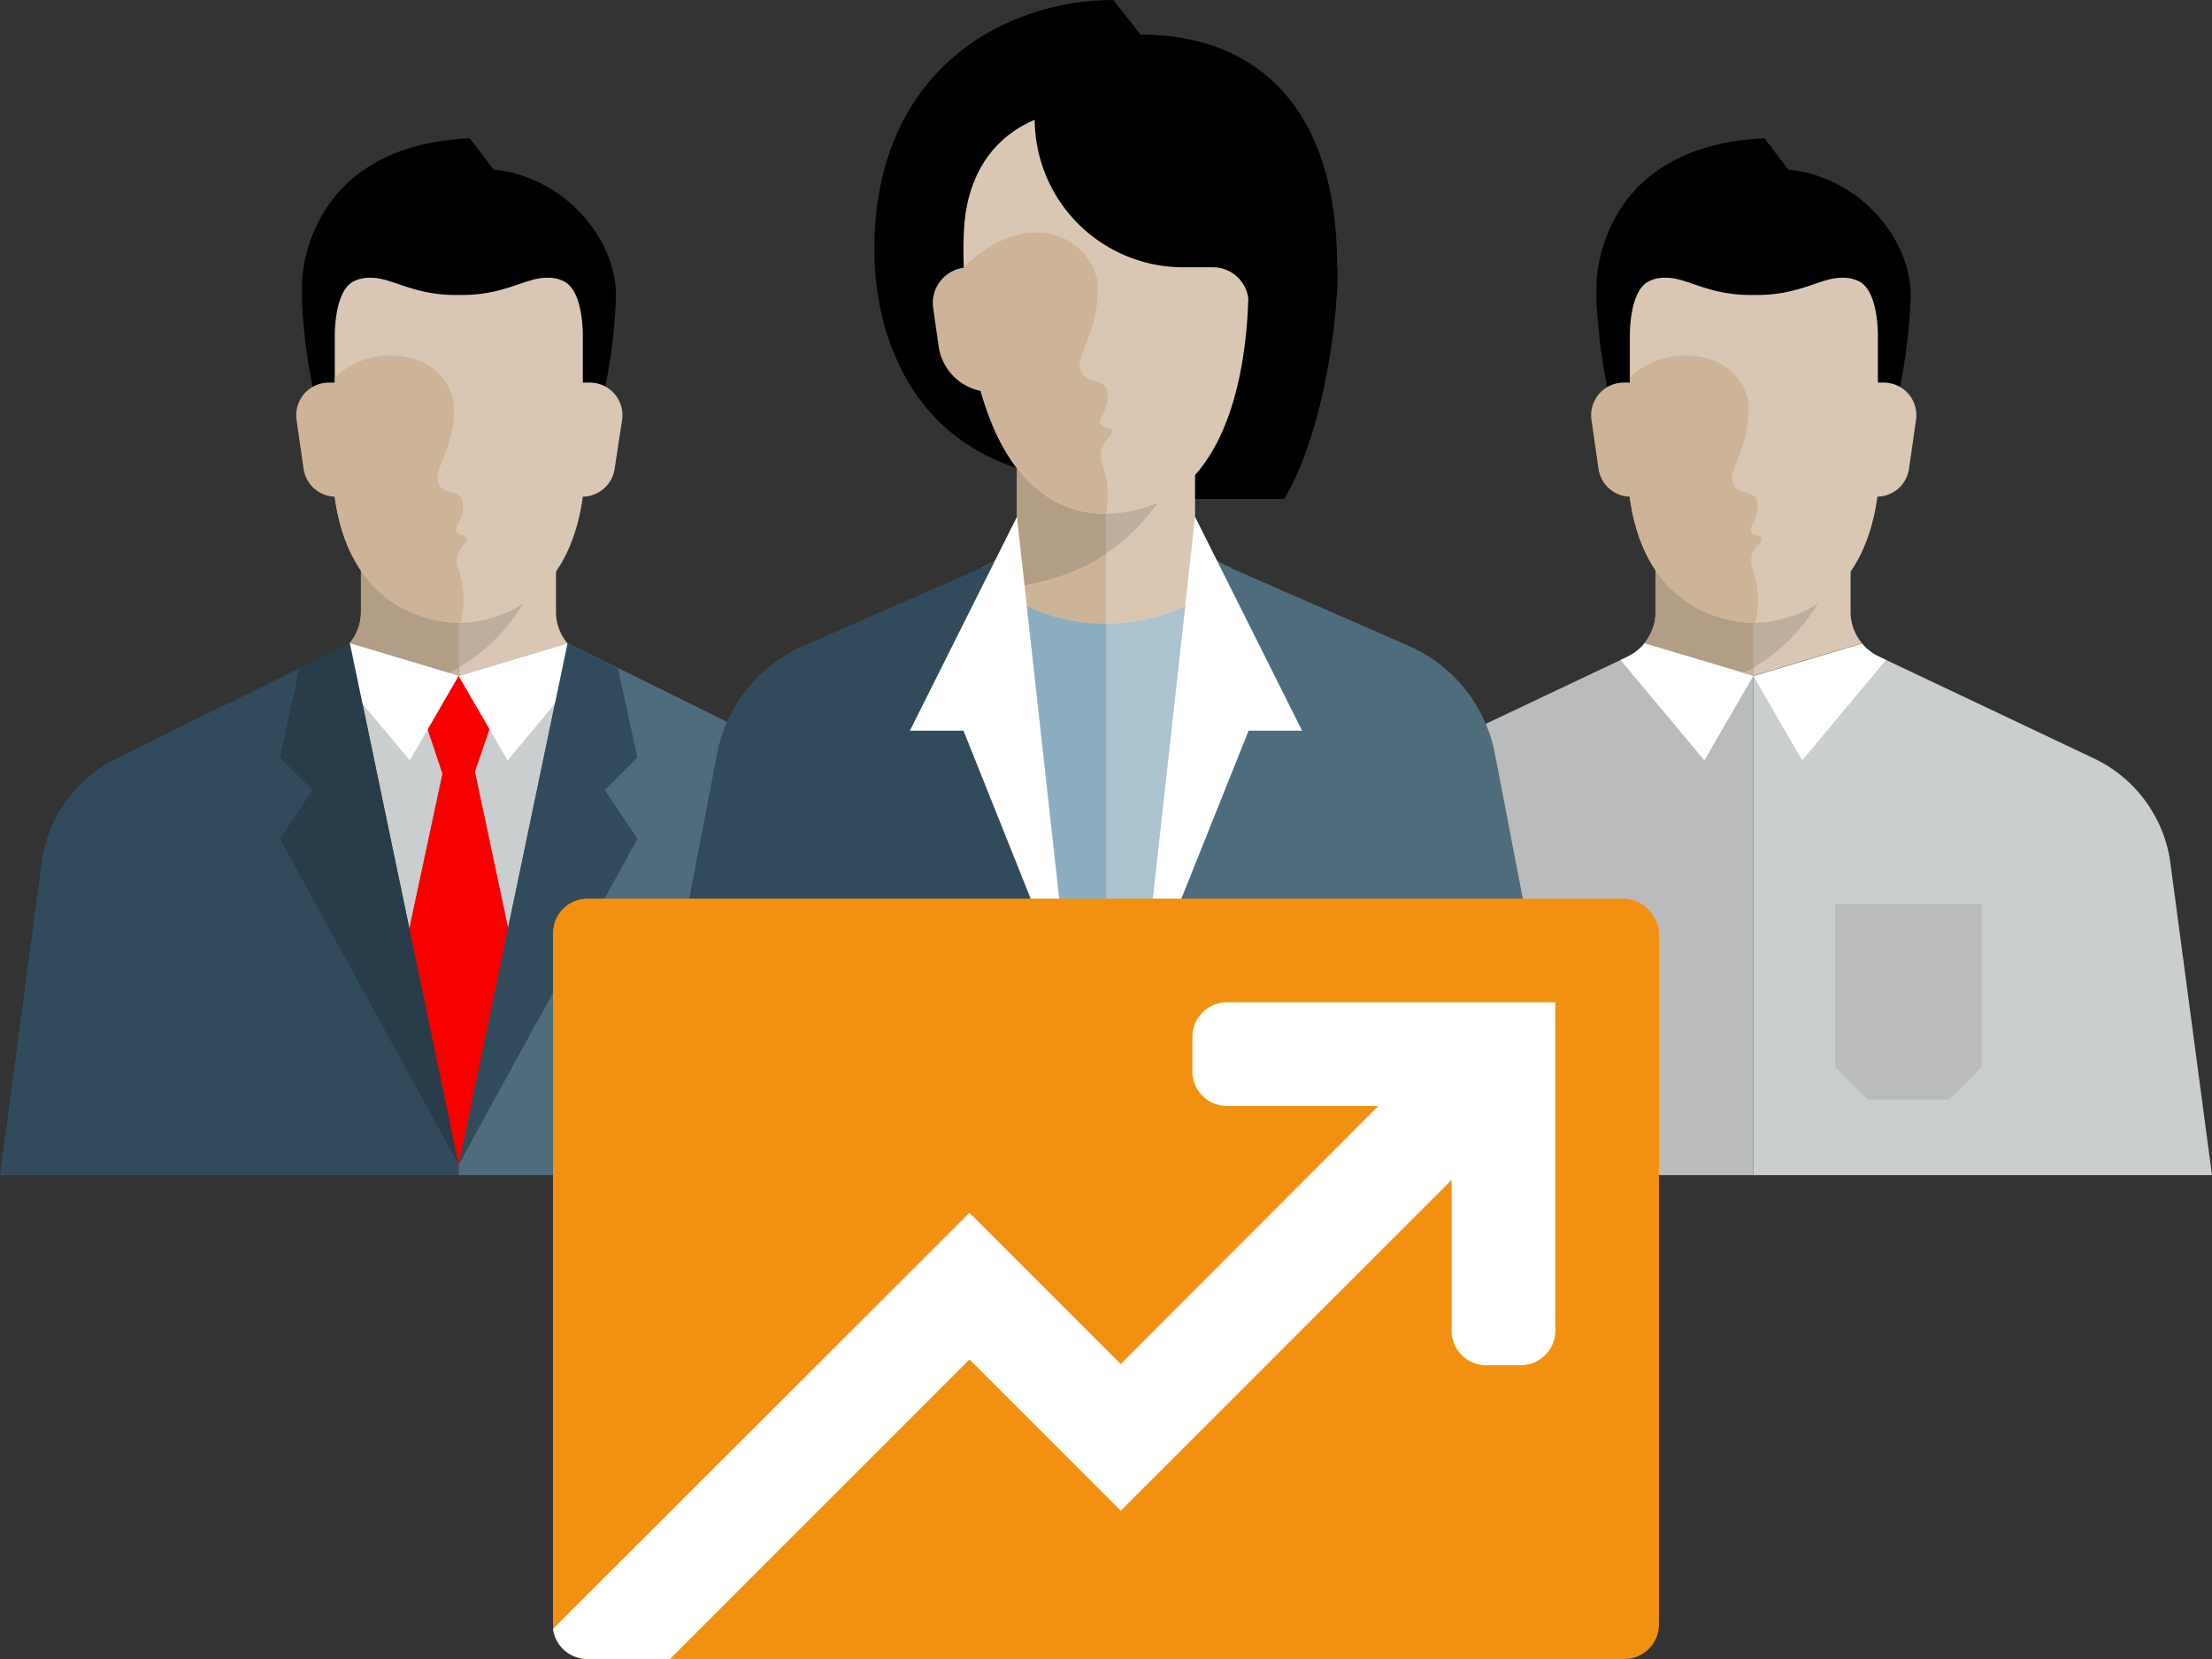 <svg xmlns="http://www.w3.org/2000/svg" viewBox="0 0 192 144"><rect x="0" y="0" width="192" height="144" fill="#333333" stroke="none"/><defs><style>.cls-1{fill:#cbcece;}.cls-2{fill:#b9bbbd;}.cls-3{fill:#dac7b3;}.cls-4{fill:#cdb498;}.cls-5{fill:#b29d86;}.cls-6{fill:#bdae9d;}.cls-7{fill:#fff;}.cls-8{fill:#324b5c;}.cls-9{fill:#4f6c7d;}.cls-10{fill:#f80000;}.cls-11{fill:#283c4a;}.cls-12{fill:#8aadbf;}.cls-13{fill:#aac3cf;}.cls-14{fill:#f29111;}</style></defs><title>employers</title><g id="Layer_2" data-name="Layer 2"><g id="Icons"><path class="cls-1" d="M192,102l-3.61-27.08a11.79,11.79,0,0,0-6.64-9.09l-12.66-6-6-2.84a3.7,3.7,0,0,1-1-.67v2.35h-9.9V102Z"/><path class="cls-2" d="M152.19,102V58.67h-9.9V56.32a3.92,3.92,0,0,1-1,.67l-6,2.84-12.66,6A11.79,11.79,0,0,0,116,74.92L112.37,102Z"/><path class="cls-3" d="M161.63,55.84a4.2,4.2,0,0,1-1-2.68V45.94h-8.48V58.67l9.44-2.83Z"/><path class="cls-4" d="M142.74,55.84l9.45,2.83V45.94H143.7v7.22a4.2,4.2,0,0,1-1,2.68Z"/><path class="cls-5" d="M143.7,53.16A4.22,4.22,0,0,1,141.27,57h0a11.21,11.21,0,0,0,5.33,2.87,16.4,16.4,0,0,0,5.6-1.93v-12H143.7Z"/><path class="cls-6" d="M160.11,47.4l.43-1.46h-8.35v12h0c.28-.16.56-.34.84-.52C155.85,55.53,158.43,52.43,160.11,47.4Z"/><path d="M139.78,34.87l-.36.83H165l-.36-.83a48.31,48.31,0,0,0,1.21-9.27c-.05-5.05-4.6-10.29-10.63-10.88L153.16,12c-14.67.69-14.58,12.68-14.58,12.68v1.45A49.72,49.72,0,0,0,139.78,34.87Z"/><path class="cls-2" d="M169.2,95.44h-7.08l-2.82-2.83V78.47H172V92.61Z"/><path class="cls-7" d="M163.71,57.28,163.1,57a4.16,4.16,0,0,1-1.47-1.15l-9.44,2.83L156.43,66Z"/><path class="cls-7" d="M141.27,57l-.61.29L147.94,66l4.25-7.34-9.45-2.83A4.16,4.16,0,0,1,141.27,57Z"/><path class="cls-3" d="M163.54,33.21H163V29.32s.12-4.08-1.68-4.92a3,3,0,0,0-1.4-.29c-1.88-.05-3.75,1.58-7.68,1.49-3.94.09-5.81-1.54-7.69-1.49a3,3,0,0,0-1.4.29c-1.8.84-1.68,4.92-1.68,4.92v13.6h0v.24C142.9,53.59,150.8,54,152,54.05h.37c1.23,0,9.13-.46,10.58-10.88v-.06a2.82,2.82,0,0,0,2.75-2.42l.61-4.25A2.83,2.83,0,0,0,163.54,33.21Z"/><path class="cls-4" d="M152.12,45.48a2.83,2.83,0,0,0,.37-2.15c-.66-1-1.9-.24-2.16-1.73-.1-.56.85-2.33,1.18-3.81a8.64,8.64,0,0,0,.2-3.18A4.89,4.89,0,0,0,148,31.07a7,7,0,0,0-6.54,1.69v.45h-.52a2.83,2.83,0,0,0-2.8,3.23l.61,4.25a2.82,2.82,0,0,0,2.71,2.42v.06C142.88,53.59,150.78,54,152,54.05h.35a8.31,8.31,0,0,0-.06-4.15,2.72,2.72,0,0,0-.11-.38,2,2,0,0,1,.57-2.38C153.44,46,151.4,46.93,152.12,45.48Z"/><path class="cls-8" d="M39.81,102V55.84H30.37l-20.26,10a11.8,11.8,0,0,0-6.49,9L0,102Z"/><path class="cls-9" d="M79.63,102,76,74.82a11.79,11.79,0,0,0-6.48-9l-20.26-10H39.81V102Z"/><path class="cls-3" d="M49.26,55.84a4.2,4.2,0,0,1-1-2.68V45.94H39.81V58.67l9.45-2.83Z"/><path class="cls-4" d="M30.37,55.84l9.44,2.83V45.94H31.33v7.22a4.2,4.2,0,0,1-1,2.68Z"/><path class="cls-5" d="M31.33,53.16A4.24,4.24,0,0,1,28.9,57h0a11.21,11.21,0,0,0,5.33,2.87,16.35,16.35,0,0,0,5.59-1.93v-12H31.33Z"/><path class="cls-6" d="M47.74,47.4l.43-1.46H39.81v12h0c.28-.16.56-.34.84-.52C43.48,55.53,46.05,52.43,47.74,47.4Z"/><path d="M27.41,34.87l-.36.83H52.62l-.36-.83a48.31,48.31,0,0,0,1.21-9.27c-.06-5.05-4.6-10.29-10.63-10.88L40.78,12c-14.66.69-14.57,12.68-14.57,12.68v1.45A49.72,49.72,0,0,0,27.41,34.87Z"/><path class="cls-3" d="M51.17,33.21h-.58V29.32s.12-4.08-1.68-4.92a3,3,0,0,0-1.4-.29c-1.88-.05-3.75,1.58-7.69,1.49-3.93.09-5.8-1.54-7.68-1.49a3,3,0,0,0-1.4.29c-1.8.84-1.68,4.92-1.68,4.92v13.6h0v.24C30.51,53.59,38.41,54,39.64,54.05H40c1.23,0,9.13-.46,10.58-10.88v-.06a2.83,2.83,0,0,0,2.77-2.42L54,36.44A2.83,2.83,0,0,0,51.17,33.21Z"/><path class="cls-4" d="M39.75,45.48a2.83,2.83,0,0,0,.37-2.15c-.67-1-1.91-.24-2.16-1.73-.1-.56.85-2.33,1.18-3.81a8.61,8.61,0,0,0,.19-3.18,4.88,4.88,0,0,0-3.73-3.54,7,7,0,0,0-6.54,1.69v.45h-.52a2.83,2.83,0,0,0-2.8,3.23l.61,4.25a2.82,2.82,0,0,0,2.71,2.42v.06C30.51,53.59,38.41,54,39.64,54.05H40a8.31,8.31,0,0,0-.06-4.15c0-.13-.07-.25-.11-.38a2,2,0,0,1,.57-2.38C41.07,46,39,46.93,39.75,45.48Z"/><polygon class="cls-1" points="30.37 55.84 39.81 101.1 49.26 55.84 39.81 58.67 30.37 55.84"/><polygon class="cls-10" points="39.81 101.1 45.47 86.96 41.23 66.98 44.06 58.67 35.57 58.67 38.4 67.16 34.16 86.96 39.81 101.1"/><path class="cls-7" d="M51.34,57.28,50.73,57a4.16,4.16,0,0,1-1.47-1.15l-9.45,2.83L44.06,66Z"/><path class="cls-7" d="M28.9,57l-.61.29L35.57,66l4.24-7.34-9.44-2.83A4.16,4.16,0,0,1,28.9,57Z"/><polygon class="cls-8" points="52.5 68.57 55.33 65.74 53.63 57.99 49.26 55.84 39.81 101.1 55.33 72.81 52.5 68.57"/><polygon class="cls-11" points="27.13 68.57 24.3 65.74 26 57.99 30.37 55.84 39.81 101.1 24.3 72.81 27.13 68.57"/><polygon class="cls-12" points="96 99 96 44.86 88.27 44.86 77.44 89.72 77.44 99 96 99"/><polygon class="cls-13" points="114.56 99 114.56 89.72 103.73 44.86 96 44.86 96 99 114.56 99"/><path d="M116.11,23.2H96V43.31h15.47C114.51,38.25,116.11,29.11,116.11,23.2Z"/><path class="cls-4" d="M96,54.14V35.05H88.27v9.87a4.66,4.66,0,0,1-2.78,4.25l-.29.12C85.53,49.79,88.63,54.14,96,54.14Z"/><path class="cls-3" d="M106.8,49.29l-.29-.12a4.66,4.66,0,0,1-2.78-4.25V35.05H96V54.14C103.37,54.14,106.47,49.79,106.8,49.29Z"/><path class="cls-6" d="M103.73,37.13V35.05H96v13C99.08,46,101.89,42.62,103.73,37.13Z"/><path class="cls-5" d="M88.27,35.05v9.87a4.66,4.66,0,0,1-2.78,4.25l-.29.12A9.44,9.44,0,0,0,86.77,51a18.67,18.67,0,0,0,8.31-2.35c.31-.18.62-.38.92-.58v-13Z"/><path d="M99,3,96.63,0C87.15,0,75.89,6.12,75.89,21.66c0,8.48,4.25,20.11,20.17,20.11s20-9.22,20-18.57C116.11,9.35,109.08,3,99,3Z"/><path class="cls-3" d="M108.3,22.27s-.27-13-12.17-13-12.41,8.9-12.48,11.17c0,0-.83,18,7.69,22.93h0c4.38,2.6,9.18.31,9.76,0C109.61,38.6,108.3,22.27,108.3,22.27Z"/><path class="cls-4" d="M95.66,36.05a3.05,3.05,0,0,0,.4-2.35c-.72-1.09-2.08-.26-2.35-1.89-.11-.62.92-2.56,1.28-4.17a9.45,9.45,0,0,0,.22-3.48,5.31,5.31,0,0,0-4.09-3.87c-3.2-.66-6.18,1.6-7.47,2.89v.06A3.08,3.08,0,0,0,81,26.73l.47,3.32a4.63,4.63,0,0,0,3.64,3.88c1.1,3.9,3,7.6,6.19,9.45h0A8.91,8.91,0,0,0,96,44.6a7.67,7.67,0,0,0-.14-3.72c0-.14-.07-.27-.12-.41a2.22,2.22,0,0,1,.62-2.6C97.1,36.57,94.87,37.64,95.66,36.05Z"/><path d="M108.38,15.47V7.73H89.81v2.58A12.89,12.89,0,0,0,102.7,23.2h2.58a3.1,3.1,0,0,1,3.1,3.1V34h6.18V15.47Z"/><path class="cls-9" d="M129.76,65.44a12.88,12.88,0,0,0-7.49-9.38L106.8,49.29l-.29-.12a4.66,4.66,0,0,1-1.23-.8V51a12.44,12.44,0,0,1-2.4,1.62L99.09,86.62V99h37.13Z"/><polygon class="cls-7" points="113.02 63.42 108.38 63.42 99.09 86.63 103.73 44.86 113.02 63.42"/><path class="cls-8" d="M62.24,65.44a12.88,12.88,0,0,1,7.49-9.38L85.2,49.29l.29-.12a4.66,4.66,0,0,0,1.23-.8V51a12.44,12.44,0,0,0,2.4,1.62l3.79,34.05V99H55.78Z"/><polygon class="cls-7" points="78.98 63.42 83.63 63.42 92.91 86.63 88.27 44.86 78.98 63.42"/><rect class="cls-14" x="48" y="78" width="96" height="66" rx="3" ry="3"/><path class="cls-7" d="M106.5,87a3,3,0,0,0-3,3v3a3,3,0,0,0,3,3h13.14L97.28,118.4,84.15,105.27,48,141.39A3,3,0,0,0,51,144h7.15l26-26,13.13,13.13L126,102.41V115.5a3,3,0,0,0,3,3h3a3,3,0,0,0,3-3V87H106.5Z"/></g></g></svg>